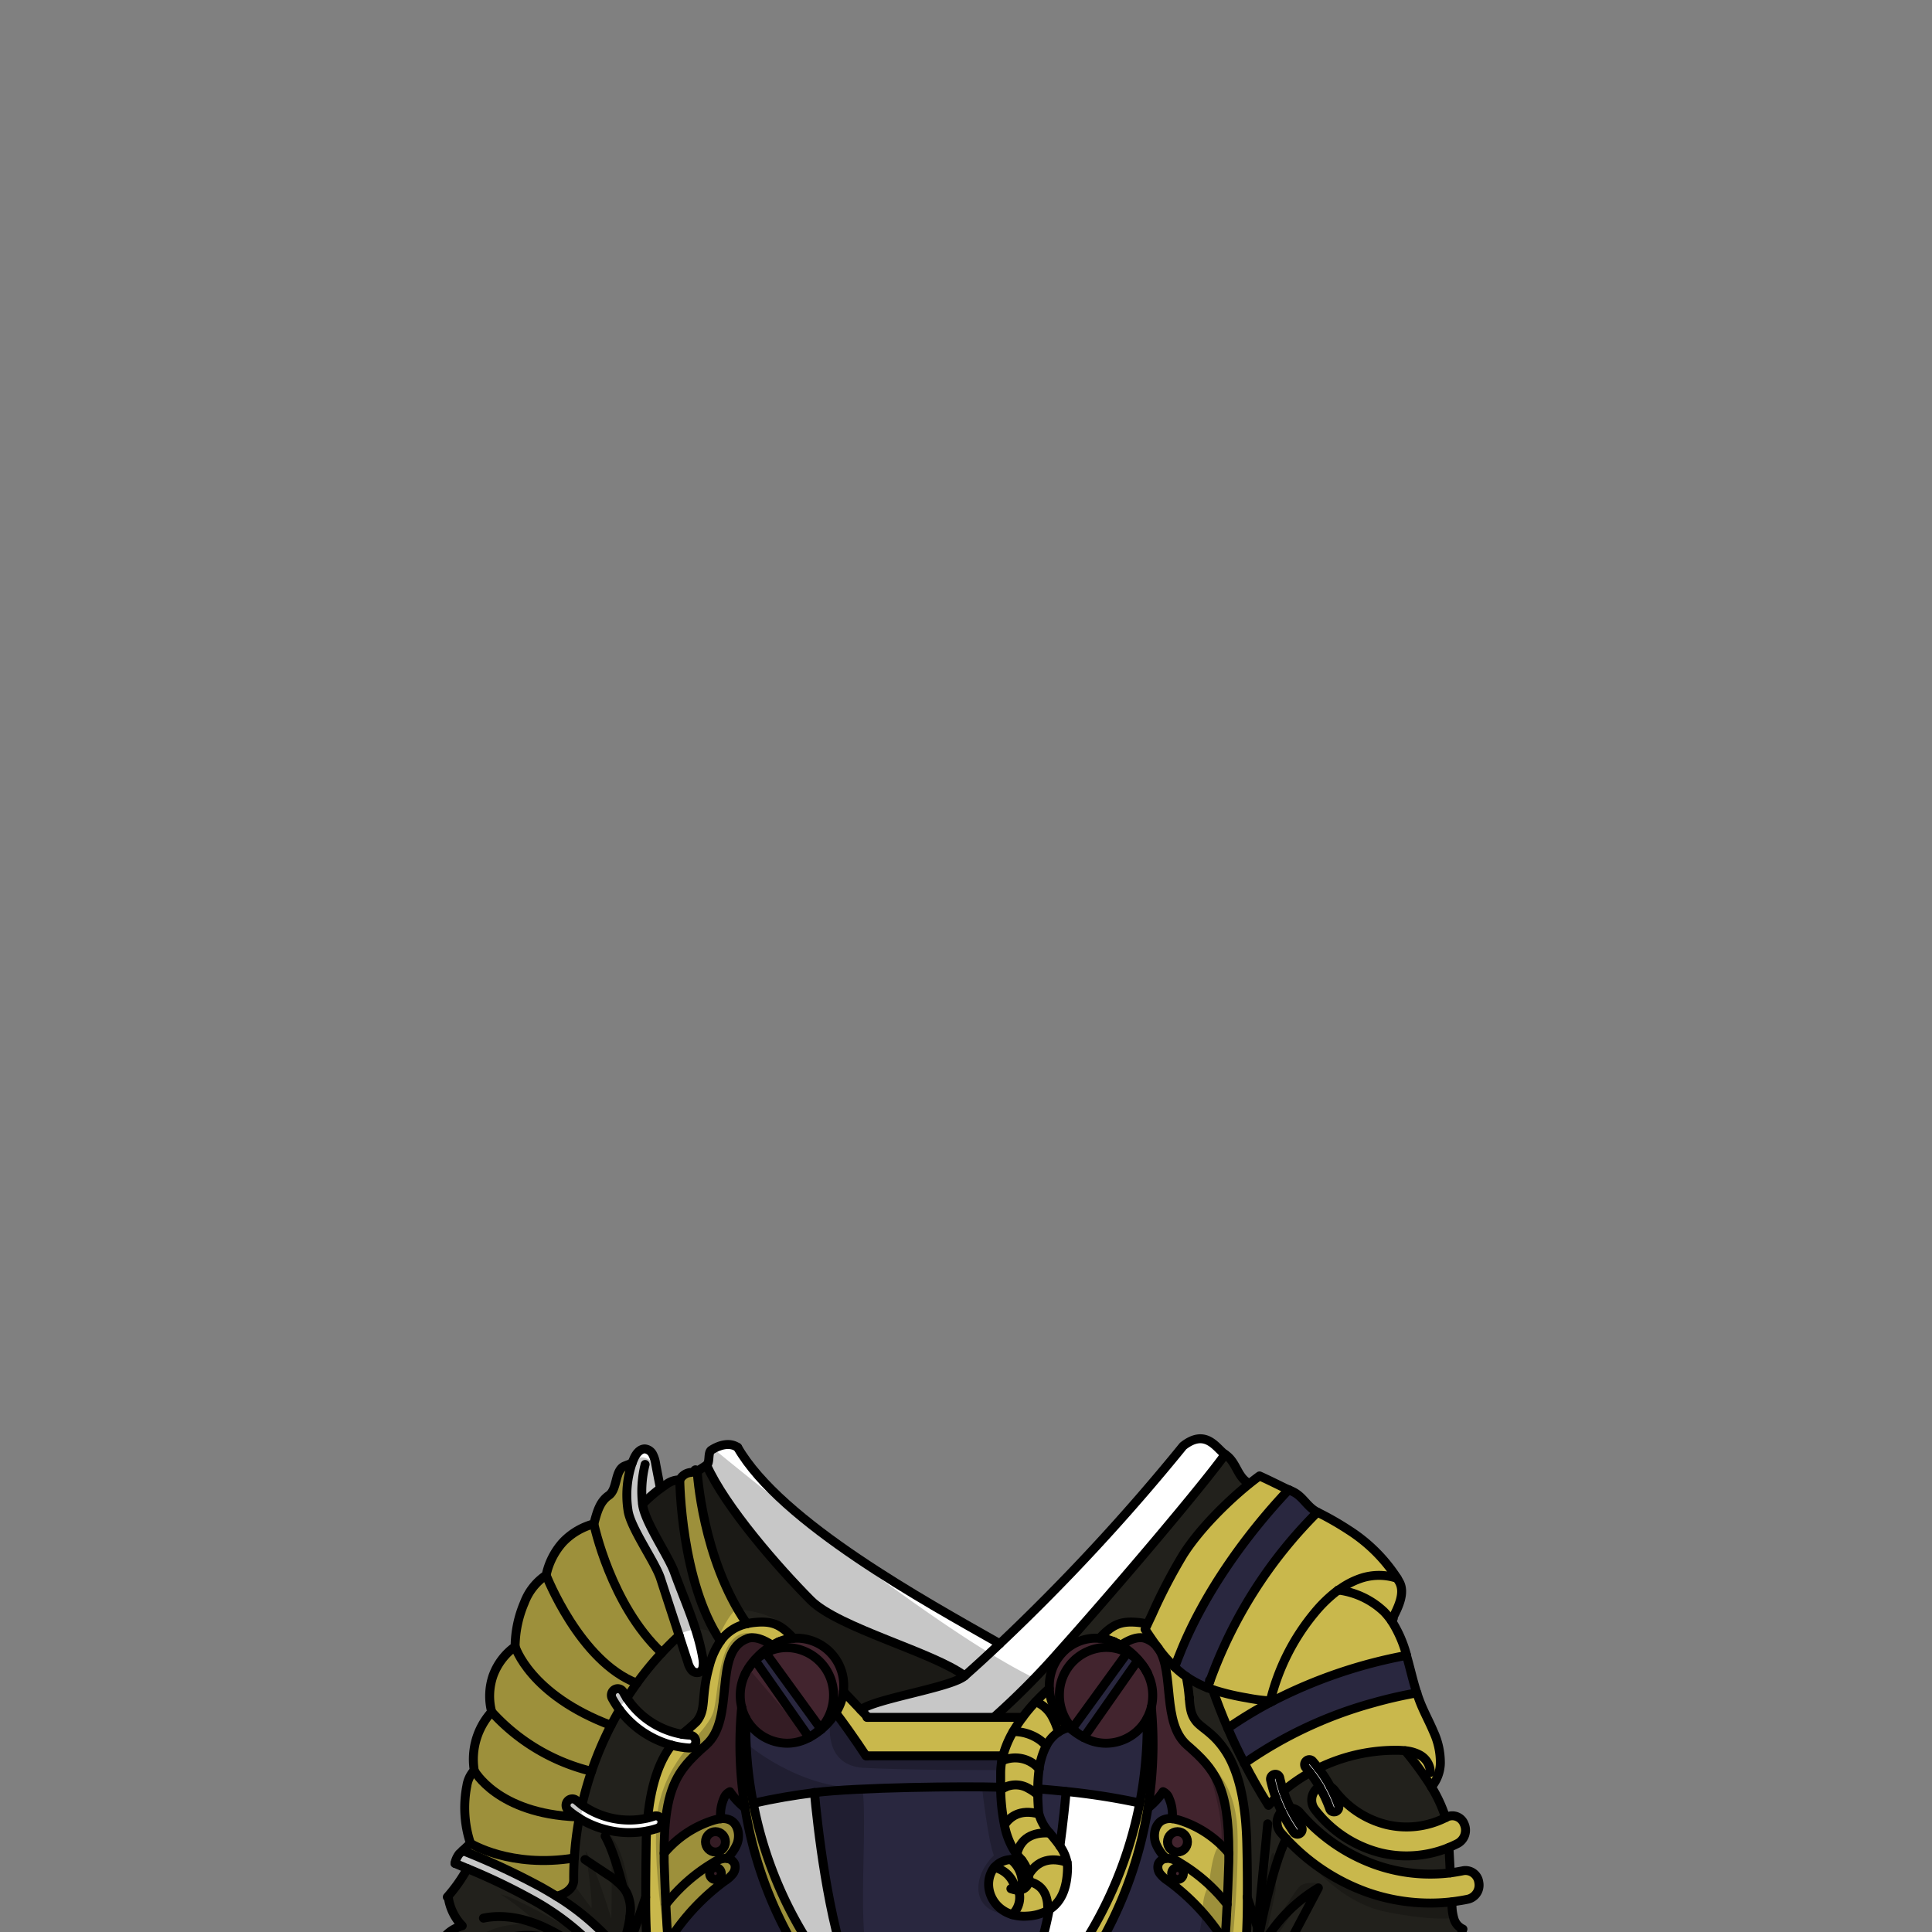 <svg xmlns="http://www.w3.org/2000/svg" viewBox="0 0 432 432">
  <rect x="0" y="0" width="432" height="432" fill="#808080" stroke="none"/>
  <defs>
    <style>.GUNDAN_DESERT_FOX_OUTFIT_DESERT_FOX_OUTFIT_3_cls-1{isolation:isolate;}.GUNDAN_DESERT_FOX_OUTFIT_DESERT_FOX_OUTFIT_3_cls-2{fill:#fff;}.GUNDAN_DESERT_FOX_OUTFIT_DESERT_FOX_OUTFIT_3_cls-3{fill:#c9b84c;}.GUNDAN_DESERT_FOX_OUTFIT_DESERT_FOX_OUTFIT_3_cls-4{fill:#7fff9f;}.GUNDAN_DESERT_FOX_OUTFIT_DESERT_FOX_OUTFIT_3_cls-5{fill:#42242e;}.GUNDAN_DESERT_FOX_OUTFIT_DESERT_FOX_OUTFIT_3_cls-6{fill:#29273f;}.GUNDAN_DESERT_FOX_OUTFIT_DESERT_FOX_OUTFIT_3_cls-7{fill:#22211c;}.GUNDAN_DESERT_FOX_OUTFIT_DESERT_FOX_OUTFIT_3_cls-8{fill:none;stroke:#000;stroke-linecap:round;stroke-linejoin:round;stroke-width:2px;}.GUNDAN_DESERT_FOX_OUTFIT_DESERT_FOX_OUTFIT_3_cls-9{opacity:0.22;mix-blend-mode:multiply;}</style>
  </defs>
  <g class="GUNDAN_DESERT_FOX_OUTFIT_DESERT_FOX_OUTFIT_3_cls-1">
    <g id="outfit">
      <path class="GUNDAN_DESERT_FOX_OUTFIT_DESERT_FOX_OUTFIT_3_cls-2" d="M154.26,388a15.31,15.31,0,0,1-1.79-.2,18.68,18.68,0,0,1-12.32-8.08c-.29-.43-.54-.87-.79-1.33a1.39,1.39,0,0,0-1.91-.56,1.47,1.47,0,0,0-.55,2,21.39,21.39,0,0,0,1.64,2.56,21.71,21.71,0,0,0,11.63,7.89,20.14,20.14,0,0,0,3.93.64h.08a1.42,1.42,0,0,0,1.4-1.36A1.43,1.43,0,0,0,154.26,388Z" />
      <path class="GUNDAN_DESERT_FOX_OUTFIT_DESERT_FOX_OUTFIT_3_cls-2" d="M146.21,406.09c-.46.15-.92.27-1.38.39a18.36,18.36,0,0,1-14.68-2.94c-.42-.3-.83-.62-1.21-1a1.38,1.38,0,0,0-2,.18,1.46,1.46,0,0,0,.17,2,19.64,19.64,0,0,0,1.93,1.47l.46.3a21.07,21.07,0,0,0,6.12,2.6,20.85,20.85,0,0,0,9,.3,17.4,17.4,0,0,0,2.46-.63l.08,0A1.45,1.45,0,0,0,148,407,1.39,1.39,0,0,0,146.21,406.09Z" />
      <path class="GUNDAN_DESERT_FOX_OUTFIT_DESERT_FOX_OUTFIT_3_cls-2" d="M124.45,424c-1.12-.7-2.25-1.37-3.4-2a162.16,162.16,0,0,0-17.58-8.19l-.77.71a5.17,5.17,0,0,0-.91,1.85l-.05.3,2.76,1.16a135.33,135.33,0,0,1,14.07,6.72,58.59,58.59,0,0,1,16.28,12.93s1.36,1.89,2.68,3.85l.66.48a4.53,4.53,0,0,1,1.64-3c-1.29-2.16-2.49-3.88-2.49-3.88A55.89,55.89,0,0,0,124.45,424Z" />
      <path class="GUNDAN_DESERT_FOX_OUTFIT_DESERT_FOX_OUTFIT_3_cls-2" d="M157.18,371.13c-1.08-6.81-4.09-13.12-6.42-19.6-1.32-3.68-6.72-11.36-7.11-15.24a35,35,0,0,1,4-3.48q-.54-2.74-1.06-5.49a6.85,6.85,0,0,0-.67-2.14,2.2,2.2,0,0,0-1.74-1.2c-1.16,0-2,1.11-2.46,2.19-.15.32-.28.66-.41,1a22.33,22.33,0,0,0-.91,10.53c.52,3.88,6,11.45,7.25,15.16q2.09,6.43,4.19,12.86c.65,2,1.29,4,1.94,5.94a4.76,4.76,0,0,0,.82,1.73,1.58,1.58,0,0,0,1.69.55,1.54,1.54,0,0,0,.89-1.31A5.3,5.3,0,0,0,157.18,371.13Z" />
      <path class="GUNDAN_DESERT_FOX_OUTFIT_DESERT_FOX_OUTFIT_3_cls-3" d="M155.86,329c-.58-.87-.35.18-1.38.24a3.08,3.08,0,0,0-2.48,1.66s.21,22.8,9.12,36a9.6,9.6,0,0,1,5.84-3.85C157,348.65,155.86,329,155.86,329Z" />
      <path class="GUNDAN_DESERT_FOX_OUTFIT_DESERT_FOX_OUTFIT_3_cls-3" d="M140.42,337.69a22.33,22.33,0,0,1,.91-10.53l-1.62.63c-2.32.9-1.55,5.19-3.61,6.61s-2.64,3.88-3.31,6.34a14.83,14.83,0,0,0-6.93,4.1,15.93,15.93,0,0,0-3.74,7.37,12.83,12.83,0,0,0-4.87,6.15,25.46,25.46,0,0,0-2.07,9.82,13.81,13.81,0,0,0-4.92,6.47,14,14,0,0,0-.32,8.13,15.8,15.8,0,0,0-3.9,13.08,6.52,6.52,0,0,0-1.65,3.45,25.37,25.37,0,0,0,.81,12.88c-.57.51-1.15,1.07-1.73,1.61A162.16,162.16,0,0,1,121.05,422c1.15.65,2.28,1.32,3.4,2,1.94-.46,3.85-1.76,3.83-3.61,0-1.65,0-3.3.14-4.95a71.48,71.48,0,0,1,1.1-8.89l-.46-.3a19.64,19.64,0,0,1-1.93-1.47,1.46,1.46,0,0,1-.17-2,1.38,1.38,0,0,1,2-.18c.38.33.79.65,1.21,1a75.77,75.77,0,0,1,6.48-17.74c.61-1.17,1.24-2.33,1.91-3.47a21.39,21.39,0,0,1-1.64-2.56,1.47,1.47,0,0,1,.55-2,1.39,1.39,0,0,1,1.91.56c.25.46.5.9.79,1.33.72-1.13,1.48-2.24,2.26-3.33a69.7,69.7,0,0,1,5.56-6.79q1.86-2,3.89-3.87-2.1-6.43-4.19-12.86C146.45,349.14,140.94,341.57,140.42,337.69Z" />
      <path class="GUNDAN_DESERT_FOX_OUTFIT_DESERT_FOX_OUTFIT_3_cls-4" d="M256,373.09a10,10,0,0,0-1.54-1.82l.08-.11A13.36,13.36,0,0,1,256,373.09Z" />
      <path class="GUNDAN_DESERT_FOX_OUTFIT_DESERT_FOX_OUTFIT_3_cls-3" d="M237,412.81c-.7-1-1.53-2-2.3-2.94a10.15,10.15,0,0,1-2.42-4.31,4.17,4.17,0,0,1-.1-.8c0-.85-.12-2.06-.15-3.44q0-.63,0-1.29a31.85,31.85,0,0,1,.31-4.48,16.07,16.07,0,0,1,1.57-5.16,8.2,8.2,0,0,1,2.72-3.09,7.5,7.5,0,0,1,2.46-1.05,14.44,14.44,0,0,1-2.72-3.25l-.14-.24-.05-.1a10.63,10.63,0,0,1-1.52-4.43,5.06,5.06,0,0,1-.05-.68,42.7,42.7,0,0,0-3.08,3,37.39,37.39,0,0,0-2.91,3.47,34.82,34.82,0,0,0-2.1,3.17,22,22,0,0,0-2.28,5.43c-.1.38-.19.76-.26,1.15a15.2,15.2,0,0,0-.25,2.62q0,1.69,0,3.21l1,0a6.51,6.51,0,0,0-.94.57,45.28,45.28,0,0,0,.83,7.75,16.75,16.75,0,0,0,2.72,6.65h0c.25.32.48.61.74.9a4.51,4.51,0,0,1,.4.47,9.05,9.05,0,0,0-2.44-.17,5.13,5.13,0,0,0-3.72,1.77,4.72,4.72,0,0,0-.62.95c-1.78,3.51.13,8.25,4.61,9.59a9.4,9.4,0,0,0,3.26.34,10.73,10.73,0,0,0,4.66-1.24l.36-.22c2.89-1.8,4-5.13,4.09-9.1a7.57,7.57,0,0,0-.1-1.45A9.4,9.4,0,0,0,237,412.81Z" />
      <path class="GUNDAN_DESERT_FOX_OUTFIT_DESERT_FOX_OUTFIT_3_cls-3" d="M163.36,407a3.85,3.85,0,0,0-2.2-.35,9.19,9.19,0,0,0-1.8.4,23.58,23.58,0,0,0-10.86,7.32c0,1.25,0,2.58.08,4,.09,2.71.19,5.17.3,7.41.16,3.33.33,6.14.51,8.48a49.24,49.24,0,0,1,12.71-13.72,7.11,7.11,0,0,0,1.74-1.54,2.43,2.43,0,0,0,.44-2.22,2.18,2.18,0,0,0-1.75-1.26,9.47,9.47,0,0,0,2.31-3.34C165.5,410.36,165.05,407.93,163.36,407ZM160,409.56a2.28,2.28,0,1,1-2.23,2.28A2.25,2.25,0,0,1,160,409.56Zm0,10.71a1.34,1.34,0,0,1-1.32-1.35,1.32,1.32,0,1,1,1.32,1.35Z" />
      <path class="GUNDAN_DESERT_FOX_OUTFIT_DESERT_FOX_OUTFIT_3_cls-3" d="M263.91,407.07a10,10,0,0,0-1.8-.4,3.75,3.75,0,0,0-2.19.35c-1.7.91-2.15,3.34-1.48,5.18a9.44,9.44,0,0,0,2.3,3.34A2.16,2.16,0,0,0,259,416.8a2.43,2.43,0,0,0,.43,2.22,7.11,7.11,0,0,0,1.74,1.54,49.31,49.31,0,0,1,12.71,13.7c.18-2.33.35-5.13.51-8.46.11-2.24.21-4.7.3-7.41.05-1.42.07-2.74.08-4h0A23.58,23.58,0,0,0,263.91,407.07Zm-.62,2.49a2.28,2.28,0,1,1-2.22,2.28A2.26,2.26,0,0,1,263.29,409.56Zm0,10.71a1.34,1.34,0,0,1-1.31-1.35,1.32,1.32,0,1,1,2.63,0A1.34,1.34,0,0,1,263.29,420.27Z" />
      <path class="GUNDAN_DESERT_FOX_OUTFIT_DESERT_FOX_OUTFIT_3_cls-3" d="M168.71,362.79a13,13,0,0,0-1.75.29,9.6,9.6,0,0,0-5.84,3.85,17.24,17.24,0,0,0-2.48,5.42c-.06.22-.12.42-.17.63-1.79,6.73-.47,9.19-2.69,11.95a35.84,35.84,0,0,1-3.31,2.85,15.31,15.31,0,0,0,1.79.2,1.43,1.43,0,0,1,1.32,1.52,1.42,1.42,0,0,1-1.4,1.36h-.08a20.14,20.14,0,0,1-3.93-.64c-2.26,2.91-4.48,7.65-5.34,16.26.46-.12.92-.24,1.38-.39A1.39,1.39,0,0,1,148,407a1.45,1.45,0,0,1-.84,1.78l-.08,0a17.4,17.4,0,0,1-2.46.63q-.09,1.31-.12,2.73-.16,6.81-.11,12a156.63,156.63,0,0,0,1,18.61h4.81c-.17-1.27-.48-4-.8-8.54-.18-2.34-.35-5.15-.51-8.48-.11-2.24-.21-4.7-.3-7.41-.05-1.42-.07-2.75-.08-4,0-2.51.08-4.7.26-6.65.72-8.14,3-11.83,6.88-15.54q1-1,2.19-2c6.79-5.92,1.39-20.89,9.24-23.82,1.54-.58,3.49.08,5.63,1.5l.52-.29c.37-.21.66-.34.85-.43l.09,0,.17-.08a9.92,9.92,0,0,1,3.08-.74C174.55,363.24,172.67,362.39,168.71,362.79Z" />
      <path class="GUNDAN_DESERT_FOX_OUTFIT_DESERT_FOX_OUTFIT_3_cls-3" d="M256.5,363.13a12.7,12.7,0,0,0-1.94-.34c-4-.4-5.84.45-8.7,3.54a9.92,9.92,0,0,1,3.08.74h0l.12.05.13.06.6.29.25.14.52.29h0c2.14-1.42,4.08-2.08,5.62-1.5a5.72,5.72,0,0,1,2.49,1.77c-.94-1.27-1.82-2.59-2.71-3.93C256.16,363.87,256.33,363.5,256.5,363.13Z" />
      <path class="GUNDAN_DESERT_FOX_OUTFIT_DESERT_FOX_OUTFIT_3_cls-3" d="M194.07,384l-1.59-1.68-3.89-4.1a10.63,10.63,0,0,1-1.52,4.43l0,.1-.14.24c3.92,5.21,6.74,9.61,6.74,9.61h30.64a22,22,0,0,1,2.28-5.43,34.82,34.82,0,0,1,2.1-3.17H194.07Z" />
      <path class="GUNDAN_DESERT_FOX_OUTFIT_DESERT_FOX_OUTFIT_3_cls-3" d="M278.79,412.19c-.21-8.27-1.47-13.75-3.11-17.53a19.51,19.51,0,0,0-3.41-5.42c-2-2.2-3.86-3.17-4.78-4.31-1.28-1.59-1.38-3.08-1.58-5.34h0a39.87,39.87,0,0,0-.66-4.71,21,21,0,0,1-2.56-2.11,32.17,32.17,0,0,1-3.62-4.1c3.56,5.26.68,16.59,6.37,21.55,6.27,5.44,9.36,9.3,9.33,24.17h0c0,1.25,0,2.57-.08,4-.09,2.71-.19,5.17-.3,7.41-.16,3.33-.33,6.13-.51,8.46-.32,4.55-.63,7.29-.79,8.56h4.8a156.63,156.63,0,0,0,1-18.61Q278.95,419,278.79,412.19Z" />
      <ellipse class="GUNDAN_DESERT_FOX_OUTFIT_DESERT_FOX_OUTFIT_3_cls-5" cx="159.98" cy="418.92" rx="1.31" ry="1.35" />
      <ellipse class="GUNDAN_DESERT_FOX_OUTFIT_DESERT_FOX_OUTFIT_3_cls-5" cx="159.98" cy="411.84" rx="2.23" ry="2.28" />
      <ellipse class="GUNDAN_DESERT_FOX_OUTFIT_DESERT_FOX_OUTFIT_3_cls-5" cx="263.29" cy="418.92" rx="1.31" ry="1.35" />
      <ellipse class="GUNDAN_DESERT_FOX_OUTFIT_DESERT_FOX_OUTFIT_3_cls-5" cx="263.29" cy="411.84" rx="2.23" ry="2.28" />
      <path class="GUNDAN_DESERT_FOX_OUTFIT_DESERT_FOX_OUTFIT_3_cls-5" d="M178.23,366.3c-.28,0-.55,0-.82,0a9.92,9.92,0,0,0-3.08.74l-.17.08-.09,0c-.19.09-.48.22-.85.43l-.52.29c-2.14-1.42-4.09-2.08-5.63-1.5-7.85,2.93-2.45,17.9-9.24,23.82q-1.17,1-2.19,2c-3.87,3.71-6.16,7.4-6.88,15.54-.18,1.95-.26,4.14-.26,6.65a23.58,23.58,0,0,1,10.86-7.32,9.19,9.19,0,0,1,1.8-.4,9.12,9.12,0,0,1,.72-4.59,2.59,2.59,0,0,1,1.33-1.46,15.92,15.92,0,0,0,3.39,3.65,88.51,88.51,0,0,1-.76-22.53A10.56,10.56,0,0,0,176,389.79a10.17,10.17,0,0,0,4.92-1.26l0,0-12.06-17.23a10.77,10.77,0,0,0-1.51,1.78,14.37,14.37,0,0,1,1.43-1.89l.08.11a10.32,10.32,0,0,1,2.35-1.69l12.27,16.91.16.21a14.87,14.87,0,0,0,3.24-3.7l.14-.24,0-.1a10.63,10.63,0,0,0,1.52-4.43,10.31,10.31,0,0,0,.07-1.24A10.56,10.56,0,0,0,178.23,366.3Zm-12.48,10.57a10.6,10.6,0,0,1,.54-1.79A10.6,10.6,0,0,0,165.75,376.87Z" />
      <path class="GUNDAN_DESERT_FOX_OUTFIT_DESERT_FOX_OUTFIT_3_cls-5" d="M265.44,390.22c-5.69-5-2.81-16.29-6.37-21.55l0,0-.32-.44,0,0a5.72,5.72,0,0,0-2.49-1.77c-1.54-.58-3.48.08-5.62,1.5h0l-.52-.29-.25-.14-.6-.29-.09,0,0,0-.12-.05h0a9.92,9.92,0,0,0-3.08-.74c-.27,0-.54,0-.82,0a10.3,10.3,0,0,0-7.72,3.5,10.77,10.77,0,0,0-2.71,7.19,5.33,5.33,0,0,0,0,.56,5.06,5.06,0,0,0,.05.68,10.63,10.63,0,0,0,1.52,4.43l.05.1.14.24a14.44,14.44,0,0,0,2.72,3.25l.52.45.16-.21,12.27-16.91a10.32,10.32,0,0,1,2.35,1.69l.08-.11a13.36,13.36,0,0,1,1.46,1.93,10.38,10.38,0,0,0-1.54-1.82L242.35,388.5l.05,0a10.17,10.17,0,0,0,4.92,1.26,10.41,10.41,0,0,0,9.18-5.59,11.12,11.12,0,0,0,.94-2.49,89.3,89.3,0,0,1-.76,22.57,16.34,16.34,0,0,0,3.38-3.66,2.59,2.59,0,0,1,1.33,1.46,9.14,9.14,0,0,1,.72,4.59,10,10,0,0,1,1.8.4,23.58,23.58,0,0,1,10.86,7.32C274.8,399.52,271.71,395.66,265.44,390.22ZM257,375.08a10.6,10.6,0,0,1,.54,1.79A10.6,10.6,0,0,0,257,375.08Z" />
      <path class="GUNDAN_DESERT_FOX_OUTFIT_DESERT_FOX_OUTFIT_3_cls-2" d="M299.33,403.69a32.08,32.08,0,0,0-1.84-4.16,31.13,31.13,0,0,0-2.69-4.16c-.4-.53-.81-1-1.25-1.53a1,1,0,0,0-1.49-.08,1.09,1.09,0,0,0-.07,1.52c.31.36.61.72.9,1.09a28.63,28.63,0,0,1,2.17,3.17,28.24,28.24,0,0,1,2.29,4.89,1,1,0,0,0,1,.71,1.12,1.12,0,0,0,.35-.06A1.11,1.11,0,0,0,299.33,403.69Z" />
      <path class="GUNDAN_DESERT_FOX_OUTFIT_DESERT_FOX_OUTFIT_3_cls-2" d="M288.54,404.27a30.63,30.63,0,0,1-1.56-3.8,29.74,29.74,0,0,1-.81-2.9,1,1,0,0,0-1.26-.8,1.07,1.07,0,0,0-.79,1.29,32.43,32.43,0,0,0,1.16,3.95c.38,1,.82,2.07,1.29,3.06a33.34,33.34,0,0,0,2.69,4.6,1,1,0,0,0,1.47.25,1.1,1.1,0,0,0,.24-1.51A29.93,29.93,0,0,1,288.54,404.27Z" />
      <path class="GUNDAN_DESERT_FOX_OUTFIT_DESERT_FOX_OUTFIT_3_cls-6" d="M256.5,384.2a10.41,10.41,0,0,1-9.18,5.59,10.17,10.17,0,0,1-4.92-1.26l-.05,0a16,16,0,0,1-2.72-1.8l-.52-.45a7.5,7.5,0,0,0-2.46,1.05,8.2,8.2,0,0,0-2.72,3.09,16.07,16.07,0,0,0-1.57,5.16,31.85,31.85,0,0,0-.31,4.48q0,.66,0,1.29c0,1.38.11,2.59.15,3.44a4.17,4.17,0,0,0,.1.8,10.15,10.15,0,0,0,2.42,4.31c.77.95,1.6,1.9,2.3,2.94.75-5.46,1.19-10,1.39-12.2a149.42,149.42,0,0,1,16.44,2.58A89.56,89.56,0,0,0,256.5,384.2Z" />
      <path class="GUNDAN_DESERT_FOX_OUTFIT_DESERT_FOX_OUTFIT_3_cls-6" d="M229.59,428.45a9.4,9.4,0,0,1-3.26-.34c-4.48-1.34-6.39-6.08-4.61-9.59a4.72,4.72,0,0,1,.62-.95,5.13,5.13,0,0,1,3.72-1.77,9.05,9.05,0,0,1,2.44.17,4.51,4.51,0,0,0-.4-.47c-.26-.29-.49-.58-.74-.9h0a16.75,16.75,0,0,1-2.72-6.65,45.28,45.28,0,0,1-.83-7.75l0-.61q0-1.51,0-3.21a15.2,15.2,0,0,1,.25-2.62c.07-.39.16-.77.26-1.15H193.62s-2.82-4.4-6.74-9.61a14.87,14.87,0,0,1-3.24,3.7,15.1,15.1,0,0,1-2.72,1.8l0,0a10.17,10.17,0,0,1-4.92,1.26,10.39,10.39,0,0,1-9.17-5.59,89,89,0,0,0,1.64,19h0c4.6-1.05,9.18-1.82,13.68-2.39.58,6.37,3,29.2,8.34,42h39.6A91,91,0,0,0,234.61,427l-.36.22A10.73,10.73,0,0,1,229.59,428.45Z" />
      <path class="GUNDAN_DESERT_FOX_OUTFIT_DESERT_FOX_OUTFIT_3_cls-6" d="M171.21,369.58a10.32,10.32,0,0,0-2.35,1.69l12.06,17.23a10.39,10.39,0,0,0,2.56-2Z" />
      <path class="GUNDAN_DESERT_FOX_OUTFIT_DESERT_FOX_OUTFIT_3_cls-6" d="M252.06,369.58l-12.27,16.91a10.39,10.39,0,0,0,2.56,2l12.06-17.23A10.32,10.32,0,0,0,252.06,369.58Z" />
      <path class="GUNDAN_DESERT_FOX_OUTFIT_DESERT_FOX_OUTFIT_3_cls-6" d="M166.6,404.27a15.92,15.92,0,0,1-3.39-3.65,2.59,2.59,0,0,0-1.33,1.46,9.12,9.12,0,0,0-.72,4.59,3.85,3.85,0,0,1,2.2.35c1.69.91,2.14,3.34,1.48,5.18a9.47,9.47,0,0,1-2.31,3.34,2.18,2.18,0,0,1,1.75,1.26,2.43,2.43,0,0,1-.44,2.22,7.11,7.11,0,0,1-1.74,1.54,49.24,49.24,0,0,0-12.71,13.72c.32,4.53.63,7.27.8,8.54h30v-3.48a89.26,89.26,0,0,1-13.59-35.06Z" />
      <path class="GUNDAN_DESERT_FOX_OUTFIT_DESERT_FOX_OUTFIT_3_cls-6" d="M261.17,420.56a7.11,7.11,0,0,1-1.74-1.54,2.43,2.43,0,0,1-.43-2.22,2.16,2.16,0,0,1,1.74-1.26,9.44,9.44,0,0,1-2.3-3.34c-.67-1.84-.22-4.27,1.48-5.18a3.75,3.75,0,0,1,2.19-.35,9.14,9.14,0,0,0-.72-4.59,2.59,2.59,0,0,0-1.33-1.46,16.34,16.34,0,0,1-3.38,3.66,89.49,89.49,0,0,1-13.6,35.06v3.48h30c.16-1.27.47-4,.79-8.56A49.31,49.31,0,0,0,261.17,420.56Z" />
      <path class="GUNDAN_DESERT_FOX_OUTFIT_DESERT_FOX_OUTFIT_3_cls-6" d="M314.51,370.15a108.51,108.51,0,0,0-29.86,10.18l-.69.36a92.91,92.91,0,0,0-9.43,5.74q1.71,4,3.71,7.82a3.88,3.88,0,0,0,.48-.3,93.39,93.39,0,0,1,28.39-13.2,98.58,98.58,0,0,1,9.71-2.22C315.93,375.78,315.32,372.93,314.51,370.15Z" />
      <path class="GUNDAN_DESERT_FOX_OUTFIT_DESERT_FOX_OUTFIT_3_cls-6" d="M265.32,374.93a23.38,23.38,0,0,0,4.64,2.44,6.65,6.65,0,0,0,.27-.61l.3-.83a102.29,102.29,0,0,1,24.05-37.8c-2.42-1.23-3.15-3.52-5.61-4.65l-.81-.38c-9.71,10.24-19.16,23.54-24.38,36.79-.39,1-.75,1.91-1.09,2.88a21,21,0,0,0,2.56,2.11Z" />
      <path class="GUNDAN_DESERT_FOX_OUTFIT_DESERT_FOX_OUTFIT_3_cls-7" d="M152,330.91a5,5,0,0,0-3,1c-.43.29-.87.6-1.29.9a35,35,0,0,0-4,3.48c.39,3.88,5.79,11.56,7.11,15.24,2.33,6.48,5.34,12.79,6.42,19.6a5.3,5.3,0,0,1,0,1.49,1.54,1.54,0,0,1-.89,1.31,1.58,1.58,0,0,1-1.69-.55,4.76,4.76,0,0,1-.82-1.73c-.65-2-1.29-4-1.94-5.94q-2,1.85-3.89,3.87a69.7,69.7,0,0,0-5.56,6.79c-.78,1.09-1.54,2.2-2.26,3.33a18.68,18.68,0,0,0,12.32,8.08,35.84,35.84,0,0,0,3.31-2.85c2.22-2.76.9-5.22,2.69-11.95h0c.05-.21.11-.41.17-.63a17.24,17.24,0,0,1,2.48-5.42C152.21,353.71,152,330.91,152,330.91Z" />
      <path class="GUNDAN_DESERT_FOX_OUTFIT_DESERT_FOX_OUTFIT_3_cls-7" d="M144.48,412.19q0-1.43.12-2.73a20.85,20.85,0,0,1-9-.3,21.07,21.07,0,0,1-6.12-2.6,71.48,71.48,0,0,0-1.1,8.89c-.11,1.65-.15,3.3-.14,4.95,0,1.85-1.89,3.15-3.83,3.61a55.89,55.89,0,0,1,12.89,10.91s1.2,1.72,2.49,3.88a4.53,4.53,0,0,0-1.64,3l-.66-.48c-1.32-2-2.68-3.85-2.68-3.85a58.59,58.59,0,0,0-16.28-12.93,135.33,135.33,0,0,0-14.07-6.72,35.38,35.38,0,0,1-4.48,6.36l.2-.1a11.39,11.39,0,0,0,3.14,6.53,8.18,8.18,0,0,0-5.51,5,4.81,4.81,0,0,0,.9,5.13l-2.61,2.11h49.24a156.63,156.63,0,0,1-1-18.61Q144.32,419,144.48,412.19Z" />
      <path class="GUNDAN_DESERT_FOX_OUTFIT_DESERT_FOX_OUTFIT_3_cls-7" d="M138.54,382.33c-.67,1.14-1.3,2.3-1.91,3.47a75.77,75.77,0,0,0-6.48,17.74,18.36,18.36,0,0,0,14.68,2.94c.86-8.61,3.08-13.35,5.34-16.26A21.71,21.71,0,0,1,138.54,382.33Z" />
      <path class="GUNDAN_DESERT_FOX_OUTFIT_DESERT_FOX_OUTFIT_3_cls-7" d="M158,327.6,155.86,329S157,348.65,167,363.08a13,13,0,0,1,1.75-.29c4-.4,5.84.45,8.7,3.54.27,0,.54,0,.82,0A10.56,10.56,0,0,1,188.66,377a10.31,10.31,0,0,1-.07,1.24l3.89,4.1c3-2.48,20.34-5,23.23-7.6-7-5.26-28.23-10.72-34.41-16.9C174.11,350.63,162.15,337,158,327.6Z" />
      <path class="GUNDAN_DESERT_FOX_OUTFIT_DESERT_FOX_OUTFIT_3_cls-7" d="M298.52,400.39A20.92,20.92,0,0,0,310.09,408a19.41,19.41,0,0,0,13.15-1.57,31.31,31.31,0,0,0-3.17-6.88l-.28-.47a75.4,75.4,0,0,0-5.58-7.61c-.56-.06-1.12-.09-1.68-.1a39.36,39.36,0,0,0-17.73,4,31.13,31.13,0,0,1,2.69,4.16A2.9,2.9,0,0,1,298.52,400.39Z" />
      <path class="GUNDAN_DESERT_FOX_OUTFIT_DESERT_FOX_OUTFIT_3_cls-7" d="M277.89,442.82h51.67a10.77,10.77,0,0,1-2.44-11.5,3.62,3.62,0,0,1-2-2.27,10.91,10.91,0,0,1-.46-3.12l0-.68a41.34,41.34,0,0,1-4.84.28,42.3,42.3,0,0,1-14.18-2.45,45.52,45.52,0,0,1-18-11.95c-.42-.46-.83-.92-1.24-1.39a3.47,3.47,0,0,1,.11-4.57l.1-.1c-.47-1-.91-2-1.29-3.06-.56.54-1.11,1.1-1.64,1.69-1.93-3.07-3.74-6.22-5.4-9.45q-2-3.84-3.71-7.82-1.84-4.24-3.37-8.63l-1.2-.43a23.38,23.38,0,0,1-4.64-2.44l-.07-.05a39.87,39.87,0,0,1,.66,4.71h0c.2,2.26.3,3.75,1.58,5.34.92,1.14,2.8,2.11,4.78,4.31a19.51,19.51,0,0,1,3.41,5.42c1.64,3.78,2.9,9.26,3.11,17.53q.16,6.81.11,12A156.63,156.63,0,0,1,277.89,442.82Z" />
      <path class="GUNDAN_DESERT_FOX_OUTFIT_DESERT_FOX_OUTFIT_3_cls-7" d="M290.65,405.29a39.86,39.86,0,0,0,16.77,11.62,36.88,36.88,0,0,0,16.87,1.87l-.3-5.68a25,25,0,0,1-9.5,1.88,24.41,24.41,0,0,1-5.64-.65A26.7,26.7,0,0,1,294,404.59a3.48,3.48,0,0,1,.34-4.57,2.86,2.86,0,0,1,.69-.48,28.63,28.63,0,0,0-2.17-3.17,36.45,36.45,0,0,0-5.91,4.1,30.63,30.63,0,0,0,1.56,3.8A2.84,2.84,0,0,1,290.65,405.29Z" />
      <path class="GUNDAN_DESERT_FOX_OUTFIT_DESERT_FOX_OUTFIT_3_cls-7" d="M279.29,331.7c-2.74-1.54-2.72-4.77-5.35-6.49-4.85,6.78-23.2,28.55-37.13,44.12A167.44,167.44,0,0,1,222.23,384h6.41a37.39,37.39,0,0,1,2.91-3.47,42.7,42.7,0,0,1,3.08-3,5.33,5.33,0,0,1,0-.56,10.77,10.77,0,0,1,2.71-7.19,10.3,10.3,0,0,1,7.72-3.5c.28,0,.55,0,.82,0,2.86-3.09,4.74-3.94,8.7-3.54a12.7,12.7,0,0,1,1.94.34l1.05-2.23a121.35,121.35,0,0,1,6.89-13.25C268,342,274.16,335.85,279.29,331.7Z" />
      <path class="GUNDAN_DESERT_FOX_OUTFIT_DESERT_FOX_OUTFIT_3_cls-3" d="M168.42,403.19a89,89,0,0,1-1.64-19,10.43,10.43,0,0,1-.94-2.46,88.51,88.51,0,0,0,.76,22.53h0a89.26,89.26,0,0,0,13.59,35.06v3.48h4.19v-3.24a89.35,89.35,0,0,1-15.95-36.39Z" />
      <path class="GUNDAN_DESERT_FOX_OUTFIT_DESERT_FOX_OUTFIT_3_cls-3" d="M256.5,384.2a90.55,90.55,0,0,1-17.61,55.38v3.24h4.19v-3.48a90,90,0,0,0,14.36-57.63A11.12,11.12,0,0,1,256.5,384.2Z" />
      <path class="GUNDAN_DESERT_FOX_OUTFIT_DESERT_FOX_OUTFIT_3_cls-3" d="M330.67,420.87a3,3,0,0,0-3.45-2.58c-1,.2-2,.37-2.93.49a36.88,36.88,0,0,1-16.87-1.87,39.86,39.86,0,0,1-16.77-11.62,2.84,2.84,0,0,0-2.11-1,29.93,29.93,0,0,0,2.43,4.14,1.1,1.1,0,0,1-.24,1.51,1,1,0,0,1-1.47-.25,33.34,33.34,0,0,1-2.69-4.6l-.1.1a3.47,3.47,0,0,0-.11,4.57c.41.47.82.93,1.24,1.39a45.52,45.52,0,0,0,18,11.95,42.3,42.3,0,0,0,14.18,2.45,41.34,41.34,0,0,0,4.84-.28c1.23-.15,2.46-.34,3.68-.6A3.23,3.23,0,0,0,330.67,420.87Z" />
      <path class="GUNDAN_DESERT_FOX_OUTFIT_DESERT_FOX_OUTFIT_3_cls-3" d="M310.09,408a20.92,20.92,0,0,1-11.57-7.61,2.9,2.9,0,0,0-1-.86,32.08,32.08,0,0,1,1.84,4.16,1.11,1.11,0,0,1-.64,1.39,1.12,1.12,0,0,1-.35.06,1,1,0,0,1-1-.71,28.24,28.24,0,0,0-2.29-4.89,2.86,2.86,0,0,0-.69.48,3.48,3.48,0,0,0-.34,4.57,26.7,26.7,0,0,0,14.82,9.74,24.41,24.41,0,0,0,5.64.65,25,25,0,0,0,9.5-1.88q1-.42,2-.93a3.38,3.38,0,0,0,1.4-4.31,2.84,2.84,0,0,0-3.92-1.55l-.24.12A19.41,19.41,0,0,1,310.09,408Z" />
      <path class="GUNDAN_DESERT_FOX_OUTFIT_DESERT_FOX_OUTFIT_3_cls-3" d="M284.05,380.32h.6a108.51,108.51,0,0,1,29.86-10.18l0-.12a27.07,27.07,0,0,0-3.31-7.56l.39-.6-.22.11c1.31-2.49,2.94-5.78,1.55-8.23-.15-.28-.32-.55-.48-.83h0a35.79,35.79,0,0,0-10.82-10.75,66,66,0,0,0-7-4,102.29,102.29,0,0,0-24.05,37.8l-.3.83a6.65,6.65,0,0,1-.27.61l1.2.43q1.53,4.38,3.37,8.63a92.91,92.91,0,0,1,9.43-5.74Zm16.37-25.6c-.4.26-.8.53-1.19.82h0C299.62,355.25,300,355,300.42,354.72Z" />
      <path class="GUNDAN_DESERT_FOX_OUTFIT_DESERT_FOX_OUTFIT_3_cls-3" d="M281.57,330c-.77.56-1.53,1.15-2.28,1.75-5.13,4.15-11.32,10.32-14.85,15.95a121.35,121.35,0,0,0-6.89,13.25l-1.05,2.23c-.17.37-.34.74-.52,1.11.89,1.34,1.77,2.66,2.71,3.93l0,0a2.75,2.75,0,0,1,.32.44l0,0a32.17,32.17,0,0,0,3.62,4.1c.34-1,.7-1.92,1.09-2.88,5.22-13.25,14.67-26.55,24.38-36.79C286,332.06,283.81,331,281.57,330Z" />
      <path class="GUNDAN_DESERT_FOX_OUTFIT_DESERT_FOX_OUTFIT_3_cls-3" d="M284.91,396.77a1,1,0,0,1,1.26.8,29.74,29.74,0,0,0,.81,2.9,36.45,36.45,0,0,1,5.91-4.1c-.29-.37-.59-.73-.9-1.09a1.09,1.09,0,0,1,.07-1.52,1,1,0,0,1,1.49.08c.44.49.85,1,1.25,1.53a39.36,39.36,0,0,1,17.73-4c.56,0,1.12,0,1.68.1a75.4,75.4,0,0,1,5.58,7.61l.28.47a8.57,8.57,0,0,0,2-5.26,16.41,16.41,0,0,0-1.53-7.07c-.94-2.24-2.12-4.36-3-6.61-.27-.69-.51-1.38-.74-2.08a98.58,98.58,0,0,0-9.71,2.22A93.39,93.39,0,0,0,278.72,394a3.88,3.88,0,0,1-.48.3c1.66,3.23,3.47,6.38,5.4,9.45.53-.59,1.08-1.15,1.64-1.69a32.43,32.43,0,0,1-1.16-3.95A1.07,1.07,0,0,1,284.91,396.77Z" />
      <path class="GUNDAN_DESERT_FOX_OUTFIT_DESERT_FOX_OUTFIT_3_cls-2" d="M168.43,403.19a89.35,89.35,0,0,0,15.95,36.39v3.24h6.07c-5.37-12.82-7.76-35.65-8.34-42C177.61,401.37,173,402.14,168.43,403.19Z" />
      <path class="GUNDAN_DESERT_FOX_OUTFIT_DESERT_FOX_OUTFIT_3_cls-2" d="M237,412.81a9.4,9.4,0,0,1,1.58,3.63,7.57,7.57,0,0,1,.1,1.45c-.11,4-1.2,7.3-4.09,9.1a91,91,0,0,1-4.56,15.83h8.84v-3.24a89.45,89.45,0,0,0,16-36.39,149.42,149.42,0,0,0-16.44-2.58C238.21,402.84,237.77,407.35,237,412.81Z" />
      <path class="GUNDAN_DESERT_FOX_OUTFIT_DESERT_FOX_OUTFIT_3_cls-2" d="M273.94,325.21c-1.86-1.21-5.2-4.91-9.39-1.88a460.15,460.15,0,0,1-41,44.21c-16.65-9.45-48.93-27.1-58.61-43.9a5.46,5.46,0,0,0-5.91.63c-.78.51-.25,2.81-1,3.33,4.15,9.35,16.11,23,23.3,30.23,6.18,6.18,27.46,11.64,34.41,16.9-2.89,2.58-20.28,5.12-23.23,7.6l1.59,1.68h28.16a167.44,167.44,0,0,0,14.58-14.68C250.74,353.76,269.09,332,273.94,325.21Z" />
      <path class="GUNDAN_DESERT_FOX_OUTFIT_DESERT_FOX_OUTFIT_3_cls-8" d="M164.94,323.64c9.68,16.8,42,34.45,58.61,43.9" />
      <path class="GUNDAN_DESERT_FOX_OUTFIT_DESERT_FOX_OUTFIT_3_cls-8" d="M158,327.6c4.15,9.35,16.11,23,23.3,30.23,6.18,6.18,27.46,11.64,34.41,16.9" />
      <path class="GUNDAN_DESERT_FOX_OUTFIT_DESERT_FOX_OUTFIT_3_cls-8" d="M130.15,403.54a75.77,75.77,0,0,1,6.48-17.74c.61-1.17,1.24-2.33,1.91-3.47" />
      <path class="GUNDAN_DESERT_FOX_OUTFIT_DESERT_FOX_OUTFIT_3_cls-8" d="M129.52,406.56a71.48,71.48,0,0,0-1.1,8.89c-.11,1.65-.15,3.3-.14,4.95,0,1.85-1.89,3.15-3.83,3.61" />
      <path class="GUNDAN_DESERT_FOX_OUTFIT_DESERT_FOX_OUTFIT_3_cls-8" d="M140.15,379.7c.72-1.13,1.48-2.24,2.26-3.33a69.7,69.7,0,0,1,5.56-6.79q1.86-2,3.89-3.87" />
      <path class="GUNDAN_DESERT_FOX_OUTFIT_DESERT_FOX_OUTFIT_3_cls-8" d="M147.67,332.81q-.54-2.74-1.06-5.49a6.85,6.85,0,0,0-.67-2.14,2.2,2.2,0,0,0-1.74-1.2c-1.16,0-2,1.11-2.46,2.19-.15.32-.28.66-.41,1a22.33,22.33,0,0,0-.91,10.53c.52,3.88,6,11.45,7.25,15.16q2.09,6.43,4.19,12.86c.65,2,1.29,4,1.94,5.94a4.76,4.76,0,0,0,.82,1.73,1.58,1.58,0,0,0,1.69.55,1.54,1.54,0,0,0,.89-1.31,5.3,5.3,0,0,0,0-1.49c-1.08-6.81-4.09-13.12-6.42-19.6-1.32-3.68-6.72-11.36-7.11-15.24a24.65,24.65,0,0,1,.58-8.85" />
      <path class="GUNDAN_DESERT_FOX_OUTFIT_DESERT_FOX_OUTFIT_3_cls-8" d="M141.33,327.16l-1.62.63c-2.32.9-1.55,5.19-3.61,6.61s-2.64,3.88-3.31,6.34a14.83,14.83,0,0,0-6.93,4.1,15.93,15.93,0,0,0-3.74,7.37,12.83,12.83,0,0,0-4.87,6.15,25.46,25.46,0,0,0-2.07,9.82,13.81,13.81,0,0,0-4.92,6.47,14,14,0,0,0-.32,8.13,15.8,15.8,0,0,0-3.9,13.08,6.52,6.52,0,0,0-1.65,3.45,25.37,25.37,0,0,0,.81,12.88c-.57.51-1.15,1.07-1.73,1.61l-.77.71a5.17,5.17,0,0,0-.91,1.85l-.05.3" />
      <path class="GUNDAN_DESERT_FOX_OUTFIT_DESERT_FOX_OUTFIT_3_cls-8" d="M103.47,413.8A162.16,162.16,0,0,1,121.05,422c1.15.65,2.28,1.32,3.4,2a55.89,55.89,0,0,1,12.89,10.91s1.2,1.72,2.49,3.88a38.74,38.74,0,0,1,2.12,4" />
      <path class="GUNDAN_DESERT_FOX_OUTFIT_DESERT_FOX_OUTFIT_3_cls-8" d="M101.74,416.66l2.76,1.16a135.33,135.33,0,0,1,14.07,6.72,58.59,58.59,0,0,1,16.28,12.93s1.36,1.89,2.68,3.85" />
      <path class="GUNDAN_DESERT_FOX_OUTFIT_DESERT_FOX_OUTFIT_3_cls-8" d="M132.79,340.74s3.76,18.1,15.18,28.84" />
      <path class="GUNDAN_DESERT_FOX_OUTFIT_DESERT_FOX_OUTFIT_3_cls-8" d="M122.12,352.21s7.49,19.29,20.29,24.16" />
      <path class="GUNDAN_DESERT_FOX_OUTFIT_DESERT_FOX_OUTFIT_3_cls-8" d="M115.18,368.18s3.27,10.79,21.45,17.62" />
      <path class="GUNDAN_DESERT_FOX_OUTFIT_DESERT_FOX_OUTFIT_3_cls-8" d="M109.94,382.78a44.23,44.23,0,0,0,22.33,13.29" />
      <path class="GUNDAN_DESERT_FOX_OUTFIT_DESERT_FOX_OUTFIT_3_cls-8" d="M106,395.86s5.15,9.69,23,10.4" />
      <path class="GUNDAN_DESERT_FOX_OUTFIT_DESERT_FOX_OUTFIT_3_cls-8" d="M105.2,412.19s8.94,5.59,23.22,3.26" />
      <path class="GUNDAN_DESERT_FOX_OUTFIT_DESERT_FOX_OUTFIT_3_cls-8" d="M164.94,323.64c-2.57-1.75-5.91.63-5.91.63-.78.51-.25,2.81-1,3.33L155.86,329c-.58-.87-.35.18-1.38.24a3.08,3.08,0,0,0-2.48,1.66,5,5,0,0,0-3,1c-.43.29-.87.6-1.29.9a34.12,34.12,0,0,0-4,3.48" />
      <path class="GUNDAN_DESERT_FOX_OUTFIT_DESERT_FOX_OUTFIT_3_cls-8" d="M167,363.08c-10-14.43-11.1-34.07-11.1-34.07" />
      <path class="GUNDAN_DESERT_FOX_OUTFIT_DESERT_FOX_OUTFIT_3_cls-8" d="M161.12,366.93c-8.91-13.22-9.12-36-9.12-36" />
      <path class="GUNDAN_DESERT_FOX_OUTFIT_DESERT_FOX_OUTFIT_3_cls-8" d="M144.83,406.48c.86-8.61,3.08-13.35,5.34-16.26" />
      <path class="GUNDAN_DESERT_FOX_OUTFIT_DESERT_FOX_OUTFIT_3_cls-8" d="M145.38,442.82a156.63,156.63,0,0,1-1-18.61q0-5.22.11-12,0-1.43.12-2.73" />
      <path class="GUNDAN_DESERT_FOX_OUTFIT_DESERT_FOX_OUTFIT_3_cls-8" d="M152.47,387.78a35.84,35.84,0,0,0,3.31-2.85c2.22-2.76.9-5.22,2.69-11.95.05-.21.11-.41.17-.63a17.24,17.24,0,0,1,2.48-5.42,9.6,9.6,0,0,1,5.84-3.85,13,13,0,0,1,1.75-.29c4-.4,5.84.45,8.7,3.54" />
      <path class="GUNDAN_DESERT_FOX_OUTFIT_DESERT_FOX_OUTFIT_3_cls-8" d="M188.59,378.23l3.89,4.1,1.59,1.68" />
      <path class="GUNDAN_DESERT_FOX_OUTFIT_DESERT_FOX_OUTFIT_3_cls-8" d="M172.7,367.9c-2.14-1.42-4.09-2.08-5.63-1.5-7.85,2.93-2.45,17.9-9.24,23.82q-1.17,1-2.19,2c-3.87,3.71-6.16,7.4-6.88,15.54-.18,1.95-.26,4.14-.26,6.65,0,1.25,0,2.58.08,4,.09,2.71.19,5.17.3,7.41.16,3.33.33,6.14.51,8.48.32,4.53.63,7.27.8,8.54" />
      <path class="GUNDAN_DESERT_FOX_OUTFIT_DESERT_FOX_OUTFIT_3_cls-8" d="M193.85,392.61h-.23s-2.82-4.4-6.74-9.61" />
      <path class="GUNDAN_DESERT_FOX_OUTFIT_DESERT_FOX_OUTFIT_3_cls-8" d="M167.35,373.05a10.77,10.77,0,0,1,1.51-1.78,10.32,10.32,0,0,1,2.35-1.69,10.11,10.11,0,0,1,4.74-1.17,10.57,10.57,0,0,1,10.43,10.69,10.44,10.44,0,0,1-.36,2.76h0a10.59,10.59,0,0,1-2.54,4.62,10.39,10.39,0,0,1-2.56,2" />
      <path class="GUNDAN_DESERT_FOX_OUTFIT_DESERT_FOX_OUTFIT_3_cls-8" d="M165.84,381.74a11,11,0,0,1-.32-2.64,10.83,10.83,0,0,1,1.14-4.86" />
      <path class="GUNDAN_DESERT_FOX_OUTFIT_DESERT_FOX_OUTFIT_3_cls-8" d="M180.87,388.53a10.17,10.17,0,0,1-4.92,1.26,10.56,10.56,0,0,1-10.11-8.05" />
      <path class="GUNDAN_DESERT_FOX_OUTFIT_DESERT_FOX_OUTFIT_3_cls-8" d="M174.16,367.15l-.09,0" />
      <path class="GUNDAN_DESERT_FOX_OUTFIT_DESERT_FOX_OUTFIT_3_cls-8" d="M187.07,382.66a10.63,10.63,0,0,0,1.52-4.43,10.31,10.31,0,0,0,.07-1.24,10.56,10.56,0,0,0-10.43-10.69c-.28,0-.55,0-.82,0a9.92,9.92,0,0,0-3.08.74" />
      <path class="GUNDAN_DESERT_FOX_OUTFIT_DESERT_FOX_OUTFIT_3_cls-8" d="M174.33,367.07l-.17.08-.09,0c-.19.09-.48.22-.85.43l-.52.29a16.23,16.23,0,0,0-3.92,3.26,14.37,14.37,0,0,0-1.43,1.89c-.24.37-.47.77-.69,1.19" />
      <path class="GUNDAN_DESERT_FOX_OUTFIT_DESERT_FOX_OUTFIT_3_cls-8" d="M180.87,388.53l0,0a15.1,15.1,0,0,0,2.72-1.8,14.87,14.87,0,0,0,3.24-3.7l.14-.24,0-.1" />
      <path class="GUNDAN_DESERT_FOX_OUTFIT_DESERT_FOX_OUTFIT_3_cls-8" d="M168.43,403.19a89.35,89.35,0,0,0,15.95,36.39v3.24" />
      <path class="GUNDAN_DESERT_FOX_OUTFIT_DESERT_FOX_OUTFIT_3_cls-8" d="M166.78,384.2a89,89,0,0,0,1.64,19" />
      <path class="GUNDAN_DESERT_FOX_OUTFIT_DESERT_FOX_OUTFIT_3_cls-8" d="M166.6,404.28a89.26,89.26,0,0,0,13.59,35.06v3.48" />
      <path class="GUNDAN_DESERT_FOX_OUTFIT_DESERT_FOX_OUTFIT_3_cls-8" d="M165.84,381.74h0a88.51,88.51,0,0,0,.76,22.53" />
      <path class="GUNDAN_DESERT_FOX_OUTFIT_DESERT_FOX_OUTFIT_3_cls-8" d="M149.39,434.28a49.24,49.24,0,0,1,12.71-13.72,7.11,7.11,0,0,0,1.74-1.54,2.43,2.43,0,0,0,.44-2.22,2.18,2.18,0,0,0-1.75-1.26,3.09,3.09,0,0,0-.53,0,5.77,5.77,0,0,0-2.58,1,38.16,38.16,0,0,0-10.54,9.29" />
      <path class="GUNDAN_DESERT_FOX_OUTFIT_DESERT_FOX_OUTFIT_3_cls-8" d="M162.53,415.54a9.47,9.47,0,0,0,2.31-3.34c.66-1.84.21-4.27-1.48-5.18a3.85,3.85,0,0,0-2.2-.35,9.19,9.19,0,0,0-1.8.4,23.58,23.58,0,0,0-10.86,7.32" />
      <path class="GUNDAN_DESERT_FOX_OUTFIT_DESERT_FOX_OUTFIT_3_cls-8" d="M166.6,404.28h0a15.92,15.92,0,0,1-3.39-3.65,2.59,2.59,0,0,0-1.33,1.46,9.12,9.12,0,0,0-.72,4.59" />
      <path class="GUNDAN_DESERT_FOX_OUTFIT_DESERT_FOX_OUTFIT_3_cls-8" d="M152.47,387.78a15.31,15.31,0,0,0,1.79.2,1.43,1.43,0,0,1,1.32,1.52,1.42,1.42,0,0,1-1.4,1.36h-.08a20.14,20.14,0,0,1-3.93-.64,21.71,21.71,0,0,1-11.63-7.89,21.39,21.39,0,0,1-1.64-2.56,1.47,1.47,0,0,1,.55-2,1.39,1.39,0,0,1,1.91.56c.25.46.5.9.79,1.33A18.72,18.72,0,0,0,152.47,387.78Z" />
      <path class="GUNDAN_DESERT_FOX_OUTFIT_DESERT_FOX_OUTFIT_3_cls-8" d="M148,407.67a1.46,1.46,0,0,1-.89,1.13l-.08,0a17.4,17.4,0,0,1-2.46.63,20.85,20.85,0,0,1-9-.3,21.07,21.07,0,0,1-6.12-2.6l-.46-.3a19.64,19.64,0,0,1-1.93-1.47,1.46,1.46,0,0,1-.17-2,1.38,1.38,0,0,1,2-.18c.38.33.79.65,1.21,1a18.36,18.36,0,0,0,14.68,2.94c.46-.12.92-.24,1.38-.39A1.39,1.39,0,0,1,148,407,1.45,1.45,0,0,1,148,407.67Z" />
      <path class="GUNDAN_DESERT_FOX_OUTFIT_DESERT_FOX_OUTFIT_3_cls-8" d="M139.31,422c-1.1-4.3-2.52-8.88-4-11.45" />
      <path class="GUNDAN_DESERT_FOX_OUTFIT_DESERT_FOX_OUTFIT_3_cls-8" d="M140.87,428.55c.48,2.21.76,3.68.76,3.68l2.73-8" />
      <path class="GUNDAN_DESERT_FOX_OUTFIT_DESERT_FOX_OUTFIT_3_cls-8" d="M138.19,441.8a4.59,4.59,0,0,1,3.1-3.81,7,7,0,0,0-1.57-4.43,26.77,26.77,0,0,0,1.15-5l0-.21a8.63,8.63,0,0,0-.74-5.12,7.64,7.64,0,0,0-.85-1.25h0a17,17,0,0,0-3.6-2.93l-4.88-3.25" />
      <path class="GUNDAN_DESERT_FOX_OUTFIT_DESERT_FOX_OUTFIT_3_cls-8" d="M108.1,428.9c4.47-.93,9.15.06,13.34,1.93a45.89,45.89,0,0,1,6.68,3.79" />
      <path class="GUNDAN_DESERT_FOX_OUTFIT_DESERT_FOX_OUTFIT_3_cls-8" d="M131,435.56c-.93-.33-1.86-.64-2.81-.93h0a37.85,37.85,0,0,0-8.71-1.77,17.87,17.87,0,0,0-11.35,2.8" />
      <ellipse class="GUNDAN_DESERT_FOX_OUTFIT_DESERT_FOX_OUTFIT_3_cls-8" cx="159.98" cy="411.84" rx="2.23" ry="2.28" />
      <ellipse class="GUNDAN_DESERT_FOX_OUTFIT_DESERT_FOX_OUTFIT_3_cls-8" cx="159.98" cy="418.92" rx="1.31" ry="1.35" />
      <path class="GUNDAN_DESERT_FOX_OUTFIT_DESERT_FOX_OUTFIT_3_cls-8" d="M265.91,379.59c.2,2.26.3,3.75,1.58,5.34.92,1.14,2.8,2.11,4.78,4.31a19.51,19.51,0,0,1,3.41,5.42c1.64,3.78,2.9,9.26,3.11,17.53q.16,6.81.11,12a156.63,156.63,0,0,1-1,18.61" />
      <path class="GUNDAN_DESERT_FOX_OUTFIT_DESERT_FOX_OUTFIT_3_cls-8" d="M265.25,374.88a39.87,39.87,0,0,1,.66,4.71" />
      <path class="GUNDAN_DESERT_FOX_OUTFIT_DESERT_FOX_OUTFIT_3_cls-8" d="M245.86,366.33c2.86-3.09,4.74-3.94,8.7-3.54a12.7,12.7,0,0,1,1.94.34" />
      <polyline class="GUNDAN_DESERT_FOX_OUTFIT_DESERT_FOX_OUTFIT_3_cls-8" points="193.85 384.01 194.07 384.01 222.23 384.01 228.64 384.01" />
      <path class="GUNDAN_DESERT_FOX_OUTFIT_DESERT_FOX_OUTFIT_3_cls-8" d="M274.77,414.4c0,1.25,0,2.57-.08,4-.09,2.71-.19,5.17-.3,7.41-.16,3.33-.33,6.13-.51,8.46-.32,4.55-.63,7.29-.79,8.56" />
      <path class="GUNDAN_DESERT_FOX_OUTFIT_DESERT_FOX_OUTFIT_3_cls-8" d="M259.07,368.67c3.56,5.26.68,16.59,6.37,21.55,6.27,5.44,9.36,9.3,9.33,24.17" />
      <path class="GUNDAN_DESERT_FOX_OUTFIT_DESERT_FOX_OUTFIT_3_cls-8" d="M258.72,368.2a2.75,2.75,0,0,1,.32.44" />
      <path class="GUNDAN_DESERT_FOX_OUTFIT_DESERT_FOX_OUTFIT_3_cls-8" d="M250.58,367.9c2.14-1.42,4.08-2.08,5.62-1.5a5.72,5.72,0,0,1,2.49,1.77" />
      <line class="GUNDAN_DESERT_FOX_OUTFIT_DESERT_FOX_OUTFIT_3_cls-8" x1="224.26" y1="392.61" x2="193.85" y2="392.61" />
      <path class="GUNDAN_DESERT_FOX_OUTFIT_DESERT_FOX_OUTFIT_3_cls-8" d="M242.4,388.53a10.17,10.17,0,0,0,4.92,1.26,10.41,10.41,0,0,0,9.18-5.59,11.12,11.12,0,0,0,.94-2.49,10.66,10.66,0,0,0,.31-2.61,10.83,10.83,0,0,0-1.14-4.86c-.18-.34-.36-.66-.55-1l-.11-.19a10,10,0,0,0-1.54-1.82,10.32,10.32,0,0,0-2.35-1.69,10.11,10.11,0,0,0-4.74-1.17,10.57,10.57,0,0,0-10.43,10.69,10.44,10.44,0,0,0,.36,2.76h0a10.59,10.59,0,0,0,2.54,4.62,10.39,10.39,0,0,0,2.56,2" />
      <path class="GUNDAN_DESERT_FOX_OUTFIT_DESERT_FOX_OUTFIT_3_cls-8" d="M249.8,367.47l.25.14" />
      <path class="GUNDAN_DESERT_FOX_OUTFIT_DESERT_FOX_OUTFIT_3_cls-8" d="M249.07,367.12l0,0,.09,0" />
      <path class="GUNDAN_DESERT_FOX_OUTFIT_DESERT_FOX_OUTFIT_3_cls-8" d="M236.2,382.66a10.63,10.63,0,0,1-1.52-4.43,5.06,5.06,0,0,1-.05-.68,5.33,5.33,0,0,1,0-.56,10.77,10.77,0,0,1,2.71-7.19,10.3,10.3,0,0,1,7.72-3.5c.28,0,.55,0,.82,0a9.92,9.92,0,0,1,3.08.74h0" />
      <path class="GUNDAN_DESERT_FOX_OUTFIT_DESERT_FOX_OUTFIT_3_cls-8" d="M249,367.07l.12.05.13.06.6.29.25.14.52.29h0a16.21,16.21,0,0,1,3.91,3.26,13.36,13.36,0,0,1,1.46,1.93,11.52,11.52,0,0,1,.66,1.15" />
      <path class="GUNDAN_DESERT_FOX_OUTFIT_DESERT_FOX_OUTFIT_3_cls-8" d="M242.4,388.53l-.05,0a16,16,0,0,1-2.72-1.8l-.52-.45a14.44,14.44,0,0,1-2.72-3.25l-.14-.24-.05-.1" />
      <path class="GUNDAN_DESERT_FOX_OUTFIT_DESERT_FOX_OUTFIT_3_cls-8" d="M256.5,384.2a90.55,90.55,0,0,1-17.61,55.38v3.24" />
      <path class="GUNDAN_DESERT_FOX_OUTFIT_DESERT_FOX_OUTFIT_3_cls-8" d="M257.44,381.71a90,90,0,0,1-14.36,57.63v3.48" />
      <path class="GUNDAN_DESERT_FOX_OUTFIT_DESERT_FOX_OUTFIT_3_cls-8" d="M273.88,434.26a49.31,49.31,0,0,0-12.71-13.7,7.11,7.11,0,0,1-1.74-1.54,2.43,2.43,0,0,1-.43-2.22,2.16,2.16,0,0,1,1.74-1.26,3.25,3.25,0,0,1,.54,0,5.77,5.77,0,0,1,2.57,1,38.16,38.16,0,0,1,10.54,9.29" />
      <path class="GUNDAN_DESERT_FOX_OUTFIT_DESERT_FOX_OUTFIT_3_cls-8" d="M260.74,415.54a9.44,9.44,0,0,1-2.3-3.34c-.67-1.84-.22-4.27,1.48-5.18a3.75,3.75,0,0,1,2.19-.35,10,10,0,0,1,1.8.4,23.58,23.58,0,0,1,10.86,7.32h0" />
      <path class="GUNDAN_DESERT_FOX_OUTFIT_DESERT_FOX_OUTFIT_3_cls-8" d="M256.68,404.28a16.34,16.34,0,0,0,3.38-3.66,2.59,2.59,0,0,1,1.33,1.46,9.14,9.14,0,0,1,.72,4.59" />
      <path class="GUNDAN_DESERT_FOX_OUTFIT_DESERT_FOX_OUTFIT_3_cls-8" d="M287.6,411.13c-3.15,6.22-6,21.1-6,21.1l-.44-1.28-2.3-6.74" />
      <ellipse class="GUNDAN_DESERT_FOX_OUTFIT_DESERT_FOX_OUTFIT_3_cls-8" cx="263.29" cy="411.84" rx="2.23" ry="2.28" />
      <ellipse class="GUNDAN_DESERT_FOX_OUTFIT_DESERT_FOX_OUTFIT_3_cls-8" cx="263.29" cy="418.92" rx="1.31" ry="1.35" />
      <path class="GUNDAN_DESERT_FOX_OUTFIT_DESERT_FOX_OUTFIT_3_cls-8" d="M294.58,338.13a66,66,0,0,1,7,4,35.79,35.79,0,0,1,10.82,10.75c.16.28.33.55.48.83,1.39,2.45-.24,5.74-1.55,8.23l.22-.11-.39.6" />
      <path class="GUNDAN_DESERT_FOX_OUTFIT_DESERT_FOX_OUTFIT_3_cls-8" d="M284.65,380.33h-.6a39.27,39.27,0,0,1-5.29-.69,53.24,53.24,0,0,1-7.6-1.83l-1.2-.43a23.38,23.38,0,0,1-4.64-2.44l-.07-.05a21,21,0,0,1-2.56-2.11,32.17,32.17,0,0,1-3.62-4.1l0,0-.32-.44,0,0c-.94-1.27-1.82-2.59-2.71-3.93.18-.37.35-.74.52-1.11l1.05-2.23a121.35,121.35,0,0,1,6.89-13.25c3.53-5.63,9.72-11.8,14.85-15.95.75-.6,1.51-1.19,2.28-1.75,2.24,1,4.38,2.11,6.59,3.15" />
      <path class="GUNDAN_DESERT_FOX_OUTFIT_DESERT_FOX_OUTFIT_3_cls-8" d="M299.23,355.54a30.57,30.57,0,0,0-5.28,5.08,48.87,48.87,0,0,0-9.9,19.7l-.09.37" />
      <path class="GUNDAN_DESERT_FOX_OUTFIT_DESERT_FOX_OUTFIT_3_cls-8" d="M312.41,352.92a12.85,12.85,0,0,0-8.13,0,17.73,17.73,0,0,0-5,2.66" />
      <path class="GUNDAN_DESERT_FOX_OUTFIT_DESERT_FOX_OUTFIT_3_cls-8" d="M320.07,399.55a8.57,8.57,0,0,0,2-5.26,16.41,16.41,0,0,0-1.53-7.07c-.94-2.24-2.12-4.36-3-6.61-.27-.69-.51-1.38-.74-2.08-.89-2.75-1.5-5.6-2.31-8.38l0-.12a27.07,27.07,0,0,0-3.31-7.56,16.17,16.17,0,0,0-1.7-2.09,18.08,18.08,0,0,0-10.24-4.84h0" />
      <path class="GUNDAN_DESERT_FOX_OUTFIT_DESERT_FOX_OUTFIT_3_cls-8" d="M319.83,396.33a4.5,4.5,0,0,0-2.53-4,8.24,8.24,0,0,0-3.09-.86c-.56-.06-1.12-.09-1.68-.1a39.36,39.36,0,0,0-17.73,4" />
      <path class="GUNDAN_DESERT_FOX_OUTFIT_DESERT_FOX_OUTFIT_3_cls-8" d="M285.28,402c-.56.54-1.11,1.1-1.64,1.69-1.93-3.07-3.74-6.22-5.4-9.45q-2-3.84-3.71-7.82-1.84-4.24-3.37-8.63" />
      <path class="GUNDAN_DESERT_FOX_OUTFIT_DESERT_FOX_OUTFIT_3_cls-8" d="M270.53,375.93c0-.07,0-.14-.07-.21" />
      <path class="GUNDAN_DESERT_FOX_OUTFIT_DESERT_FOX_OUTFIT_3_cls-8" d="M292.89,396.37a36.45,36.45,0,0,0-5.91,4.1" />
      <path class="GUNDAN_DESERT_FOX_OUTFIT_DESERT_FOX_OUTFIT_3_cls-8" d="M314.21,391.47a75.4,75.4,0,0,1,5.58,7.61l.28.47a31.31,31.31,0,0,1,3.17,6.88" />
      <path class="GUNDAN_DESERT_FOX_OUTFIT_DESERT_FOX_OUTFIT_3_cls-8" d="M297.49,399.53a31.13,31.13,0,0,0-2.69-4.16c-.4-.53-.81-1-1.25-1.53a1,1,0,0,0-1.49-.08,1.09,1.09,0,0,0-.07,1.52c.31.36.61.72.9,1.09a28.63,28.63,0,0,1,2.17,3.17" />
      <path class="GUNDAN_DESERT_FOX_OUTFIT_DESERT_FOX_OUTFIT_3_cls-8" d="M288.54,404.27a29.93,29.93,0,0,0,2.43,4.14,1.1,1.1,0,0,1-.24,1.51,1,1,0,0,1-1.47-.25,33.34,33.34,0,0,1-2.69-4.6c-.47-1-.91-2-1.29-3.06a32.43,32.43,0,0,1-1.16-3.95,1.07,1.07,0,0,1,.79-1.29,1,1,0,0,1,1.26.8,29.74,29.74,0,0,0,.81,2.9A30.63,30.63,0,0,0,288.54,404.27Z" />
      <path class="GUNDAN_DESERT_FOX_OUTFIT_DESERT_FOX_OUTFIT_3_cls-8" d="M323.24,406.43l.24-.12a2.84,2.84,0,0,1,3.92,1.55,3.38,3.38,0,0,1-1.4,4.31q-1,.51-2,.93a25,25,0,0,1-9.5,1.88,24.41,24.41,0,0,1-5.64-.65A26.7,26.7,0,0,1,294,404.59a3.48,3.48,0,0,1,.34-4.57,2.86,2.86,0,0,1,.69-.48,28.24,28.24,0,0,1,2.29,4.89,1,1,0,0,0,1,.71,1.12,1.12,0,0,0,.35-.06,1.11,1.11,0,0,0,.64-1.39,32.08,32.08,0,0,0-1.84-4.16,2.9,2.9,0,0,1,1,.86,20.85,20.85,0,0,0,11.57,7.6A19.35,19.35,0,0,0,323.24,406.43Z" />
      <path class="GUNDAN_DESERT_FOX_OUTFIT_DESERT_FOX_OUTFIT_3_cls-8" d="M286.57,405.07l-.1.1a3.47,3.47,0,0,0-.11,4.57c.41.47.82.93,1.24,1.39a45.52,45.52,0,0,0,18,11.95,42.3,42.3,0,0,0,14.18,2.45,41.34,41.34,0,0,0,4.84-.28c1.23-.15,2.46-.34,3.68-.6a3.23,3.23,0,0,0,2.36-3.78,3,3,0,0,0-3.45-2.58c-1,.2-2,.37-2.93.49a36.88,36.88,0,0,1-16.87-1.87,39.86,39.86,0,0,1-16.77-11.62,2.84,2.84,0,0,0-2.11-1" />
      <path class="GUNDAN_DESERT_FOX_OUTFIT_DESERT_FOX_OUTFIT_3_cls-8" d="M283.46,407.82q-1.12,11.55-2.25,23.13l-.75,7.8a34.8,34.8,0,0,1,14.33-16.61q-3.77,7.13-7.52,14.24" />
      <path class="GUNDAN_DESERT_FOX_OUTFIT_DESERT_FOX_OUTFIT_3_cls-8" d="M104.5,417.82a35.38,35.38,0,0,1-4.48,6.36l.2-.1a11.39,11.39,0,0,0,3.14,6.53,8.18,8.18,0,0,0-5.51,5,4.81,4.81,0,0,0,.9,5.13l-2.61,2.11H329.56a10.77,10.77,0,0,1-2.44-11.5,3.62,3.62,0,0,1-2-2.27,10.91,10.91,0,0,1-.46-3.12l0-.68" />
      <path class="GUNDAN_DESERT_FOX_OUTFIT_DESERT_FOX_OUTFIT_3_cls-8" d="M324.29,418.78l-.3-5.68" />
      <path class="GUNDAN_DESERT_FOX_OUTFIT_DESERT_FOX_OUTFIT_3_cls-8" d="M222.23,384a167.44,167.44,0,0,0,14.58-14.68c13.93-15.57,32.28-37.34,37.13-44.12" />
      <path class="GUNDAN_DESERT_FOX_OUTFIT_DESERT_FOX_OUTFIT_3_cls-8" d="M228.51,416a7.25,7.25,0,0,1,1.48,3.28,3.87,3.87,0,0,1,0,1.44,2.13,2.13,0,0,1-1.58,1.82,3.5,3.5,0,0,1-.67.09,3.44,3.44,0,0,1-.7-.05,6.37,6.37,0,0,1-1-.26" />
      <path class="GUNDAN_DESERT_FOX_OUTFIT_DESERT_FOX_OUTFIT_3_cls-8" d="M227.36,414.6c.25.32.48.61.74.9a4.51,4.51,0,0,1,.4.47" />
      <path class="GUNDAN_DESERT_FOX_OUTFIT_DESERT_FOX_OUTFIT_3_cls-8" d="M234.63,377.55a42.7,42.7,0,0,0-3.08,3,37.39,37.39,0,0,0-2.91,3.47,34.82,34.82,0,0,0-2.1,3.17,22,22,0,0,0-2.28,5.43c-.1.38-.19.76-.26,1.15a15.2,15.2,0,0,0-.25,2.62q0,1.69,0,3.21l0,.61a45.28,45.28,0,0,0,.83,7.75,16.75,16.75,0,0,0,2.72,6.65" />
      <path class="GUNDAN_DESERT_FOX_OUTFIT_DESERT_FOX_OUTFIT_3_cls-8" d="M239.11,386.25a7.5,7.5,0,0,0-2.46,1.05,8.2,8.2,0,0,0-2.72,3.09,16.07,16.07,0,0,0-1.57,5.16,31.85,31.85,0,0,0-.31,4.48q0,.66,0,1.29c0,1.38.11,2.59.15,3.44a4.17,4.17,0,0,0,.1.8,10.15,10.15,0,0,0,2.42,4.31c.77.95,1.6,1.9,2.3,2.94a9.4,9.4,0,0,1,1.58,3.63,7.57,7.57,0,0,1,.1,1.45c-.11,4-1.2,7.3-4.09,9.1l-.36.22a10.73,10.73,0,0,1-4.66,1.24,9.4,9.4,0,0,1-3.26-.34c-4.48-1.34-6.39-6.08-4.61-9.59a4.72,4.72,0,0,1,.62-.95,5.13,5.13,0,0,1,3.72-1.77,9.05,9.05,0,0,1,2.44.17h0" />
      <path class="GUNDAN_DESERT_FOX_OUTFIT_DESERT_FOX_OUTFIT_3_cls-8" d="M228.41,422.51h0a6.74,6.74,0,0,0-2.35-6.71" />
      <path class="GUNDAN_DESERT_FOX_OUTFIT_DESERT_FOX_OUTFIT_3_cls-8" d="M222.34,417.57a6,6,0,0,1,4.7,5" />
      <path class="GUNDAN_DESERT_FOX_OUTFIT_DESERT_FOX_OUTFIT_3_cls-8" d="M227.74,422.6a5.25,5.25,0,0,1-1.41,5.51" />
      <path class="GUNDAN_DESERT_FOX_OUTFIT_DESERT_FOX_OUTFIT_3_cls-8" d="M230,420.69c4,.89,4.38,4.41,4.26,6.52" />
      <path class="GUNDAN_DESERT_FOX_OUTFIT_DESERT_FOX_OUTFIT_3_cls-8" d="M230,419.25c2.43-4.19,6.32-3.63,8.61-2.81" />
      <path class="GUNDAN_DESERT_FOX_OUTFIT_DESERT_FOX_OUTFIT_3_cls-8" d="M227.36,414.6h0c1-4.37,4.75-4.91,7.36-4.73" />
      <path class="GUNDAN_DESERT_FOX_OUTFIT_DESERT_FOX_OUTFIT_3_cls-8" d="M224.64,408c1.1-1.64,3.37-3.6,7.66-2.39" />
      <path class="GUNDAN_DESERT_FOX_OUTFIT_DESERT_FOX_OUTFIT_3_cls-8" d="M232.05,401.32a11.15,11.15,0,0,0-2.09-1.43,5.61,5.61,0,0,0-5.21-.26,6.51,6.51,0,0,0-.94.57" />
      <path class="GUNDAN_DESERT_FOX_OUTFIT_DESERT_FOX_OUTFIT_3_cls-8" d="M224,393.76a7,7,0,0,1,8.36,1.79" />
      <path class="GUNDAN_DESERT_FOX_OUTFIT_DESERT_FOX_OUTFIT_3_cls-8" d="M233.93,390.39a7.88,7.88,0,0,0-1.74-1.56,10.24,10.24,0,0,0-5.65-1.65" />
      <path class="GUNDAN_DESERT_FOX_OUTFIT_DESERT_FOX_OUTFIT_3_cls-8" d="M236.65,387.3a14.78,14.78,0,0,0-1.18-3.07h0a7.41,7.41,0,0,0-3.23-3.41,4.12,4.12,0,0,0-.69-.27" />
      <path class="GUNDAN_DESERT_FOX_OUTFIT_DESERT_FOX_OUTFIT_3_cls-8" d="M232.05,400c2.25.17,4.38.37,6.36.58a149.42,149.42,0,0,1,16.44,2.58" />
      <path class="GUNDAN_DESERT_FOX_OUTFIT_DESERT_FOX_OUTFIT_3_cls-8" d="M224.75,399.63l-1,0c-8.2-.25-32,0-41.67,1.21-4.5.57-9.08,1.34-13.68,2.39h0" />
      <path class="GUNDAN_DESERT_FOX_OUTFIT_DESERT_FOX_OUTFIT_3_cls-8" d="M182.11,400.8c.58,6.37,3,29.2,8.34,42" />
      <path class="GUNDAN_DESERT_FOX_OUTFIT_DESERT_FOX_OUTFIT_3_cls-8" d="M230.05,442.82A91,91,0,0,0,234.61,427" />
      <path class="GUNDAN_DESERT_FOX_OUTFIT_DESERT_FOX_OUTFIT_3_cls-8" d="M237,412.81c.75-5.46,1.19-10,1.39-12.2" />
      <polyline class="GUNDAN_DESERT_FOX_OUTFIT_DESERT_FOX_OUTFIT_3_cls-8" points="171.21 369.58 183.48 386.49 183.64 386.7" />
      <polyline class="GUNDAN_DESERT_FOX_OUTFIT_DESERT_FOX_OUTFIT_3_cls-8" points="168.78 371.15 168.86 371.27 180.92 388.5" />
      <polyline class="GUNDAN_DESERT_FOX_OUTFIT_DESERT_FOX_OUTFIT_3_cls-8" points="252.06 369.58 239.79 386.49 239.63 386.7" />
      <polyline class="GUNDAN_DESERT_FOX_OUTFIT_DESERT_FOX_OUTFIT_3_cls-8" points="254.49 371.15 254.41 371.27 242.35 388.5" />
      <path class="GUNDAN_DESERT_FOX_OUTFIT_DESERT_FOX_OUTFIT_3_cls-8" d="M192.48,382.33c3-2.48,20.34-5,23.23-7.6q4-3.54,7.84-7.19a460.15,460.15,0,0,0,41-44.21c5.18-4.07,7.53.67,9.39,1.88,2.63,1.72,2.61,5,5.35,6.49" />
      <path class="GUNDAN_DESERT_FOX_OUTFIT_DESERT_FOX_OUTFIT_3_cls-8" d="M262.69,372.77c.34-1,.7-1.92,1.09-2.88,5.22-13.25,14.67-26.55,24.38-36.79l.81.38c2.46,1.13,3.19,3.42,5.61,4.65a102.29,102.29,0,0,0-24.05,37.8l-.3.83a6.65,6.65,0,0,1-.27.61" />
      <path class="GUNDAN_DESERT_FOX_OUTFIT_DESERT_FOX_OUTFIT_3_cls-8" d="M265.91,379.59h0" />
      <path class="GUNDAN_DESERT_FOX_OUTFIT_DESERT_FOX_OUTFIT_3_cls-8" d="M274.53,386.43a92.91,92.91,0,0,1,9.43-5.74l.69-.36a108.51,108.51,0,0,1,29.86-10.18" />
      <path class="GUNDAN_DESERT_FOX_OUTFIT_DESERT_FOX_OUTFIT_3_cls-8" d="M278.24,394.25a3.88,3.88,0,0,0,.48-.3,93.39,93.39,0,0,1,28.39-13.2,98.58,98.58,0,0,1,9.71-2.22" />
      <g class="GUNDAN_DESERT_FOX_OUTFIT_DESERT_FOX_OUTFIT_3_cls-9">
        <path d="M144,327.58h-3.74l0,0,.06,0,1.42-1C142.63,325.65,143.6,326.9,144,327.58Z" />
        <path d="M148.68,332.2a6.49,6.49,0,0,0-1.38,1c-1-1.85-3-5.26-3-5.26s-.09-.17-.23-.4h2.33a19.07,19.07,0,0,1,1.35,5.1c.07.1.65-.47.65-.47Z" />
        <path d="M152.16,330.43a4.44,4.44,0,0,1,1.09-.85L152,330.91l-.54.14A6.62,6.62,0,0,0,152.16,330.43Z" />
        <path d="M231,375.08c-8.79,12.06-11.34,8.84-11.34,8.84l-26-.26-4.88-5.21c-.92-9.88-7.93-13.25-12-12.74-1.73-5.2-11.88-5.9-11.88-5.9s-1.45.1-4.3,6.38c-2.35-3.46-9.06-1.32-9.3,0s-12.8,15.55-12.8,15.55,0,.59-4.26,9.35-6.61,29.37-6.61,29.37l4.6,6.21s.54-.33-1.32-12.87c2.16,3.32,5.78,15.19,5.78,15.19s.25-7.86-.1-18.48c5.54,6.56,5.32,28.21,5.32,28.21s.51-2.57,2.88-11.46c.24,7.12,3.28,15.56,3.28,15.56s-13.54,0-14.57.08-6-2.52-12.19-6.46-20,1.34-20,1.34,7.52-9.85,19.43-7c-2.4-3-8.71-7.17-8.71-7.17,3.48.62,16.85,8.5,17.43,8.84a139.22,139.22,0,0,0-12-8.45c-4.93-2.92-15.76-7.29-15.76-7.29l.51-1.5s2.09-2.17,3-3c-2.45-7.43-1.15-13.87.84-16.12-.39-7.71,1-9.89,3.9-13.17-1.08-8.89,2.13-11.26,5.28-14.6-.33-6.32,3.57-14.17,6.75-16,1.17-6.86,7.07-10.53,10.82-11.41.33-2.29,2.65-4.71,3.92-7.26,2.69-5.38,3-5.46,3.58-6.06l0,0,.06,0c2.39-2,3.26-2.1,5-1.07a2.76,2.76,0,0,1,1,1.15,19.07,19.07,0,0,1,1.35,5.1c.07.1.65-.47.65-.47l.32,0a5.49,5.49,0,0,0,2.78-1.15,6.62,6.62,0,0,0,.7-.62,4.44,4.44,0,0,1,1.09-.85c1.4-.77,1.45-1.82,2.58-.76a.5.5,0,0,0,.19,0c.73-.29,2.64-.89,2.55-4.51,0-.62.78-.63.78-.63S207.1,363.35,231,375.08Z" />
        <path d="M167.35,373.05l13.3,15.6s-7.52,4.5-13.43-3.69A10.61,10.61,0,0,1,167.35,373.05Z" />
        <path d="M166.84,389.79s11.74,10.3,26,10c1.43,10.46-2.17,38,3.31,43H150.19s-5.58-28.67-2.69-40.06,10.92-15.28,12.14-20.43.93-19.18,9.22-16.9c4.36,2.18,4.5,1.75,4.5,1.75S162.9,372.87,166.84,389.79Z" />
        <path d="M280,442.56s2.15-14.84,2.52-16.6,1-10.35,2-11.56.72,8.35.72,8.35l-2.37,11.14s6.55-11.21,7.9-12.21,4-.57,4-.57-1.94,2.39-4.86,5.6-8.21,12.64-8.21,12.64l9-4.44s3.17,1.11,0,2.3-7.78,5.61-7.78,5.61Z" />
        <path d="M274.77,442.82s2.36-21.11,1.93-33.26-7.21-15.71-7.21-15.71,4.28,11,3.6,18.77c-1.91-.25-2.74,8.78-2.74,8.78a11.13,11.13,0,0,0-1.36,6.3c-1.06,6.75-2.47,13.09-4.75,15.2C271.49,442.82,274.77,442.82,274.77,442.82Z" />
        <path d="M219.57,399.51s1.27,11.67,2.66,15.38c-4.93,4.65-5.47,13.12,4.1,13.22-3.93-1.59-6-5.55-5.1-8.3A5.59,5.59,0,0,1,228.5,416c-2-2-3.49-5.94-4.07-9.65s-.8-6.89-.8-6.89Z" />
        <path d="M185.69,384.66s-1.9,10.11,7.46,10.64,30.48.5,30.48.5l.6-3.05-30.55-.32L187.07,383Z" />
        <path d="M291.72,415.05S299,425.33,310,427.51s15,1.31,15,1.31l-.41-3.42s-8.65.81-15.27-1.2S295,418.52,291.72,415.05Z" />
      </g>
    </g>
  </g>
</svg>